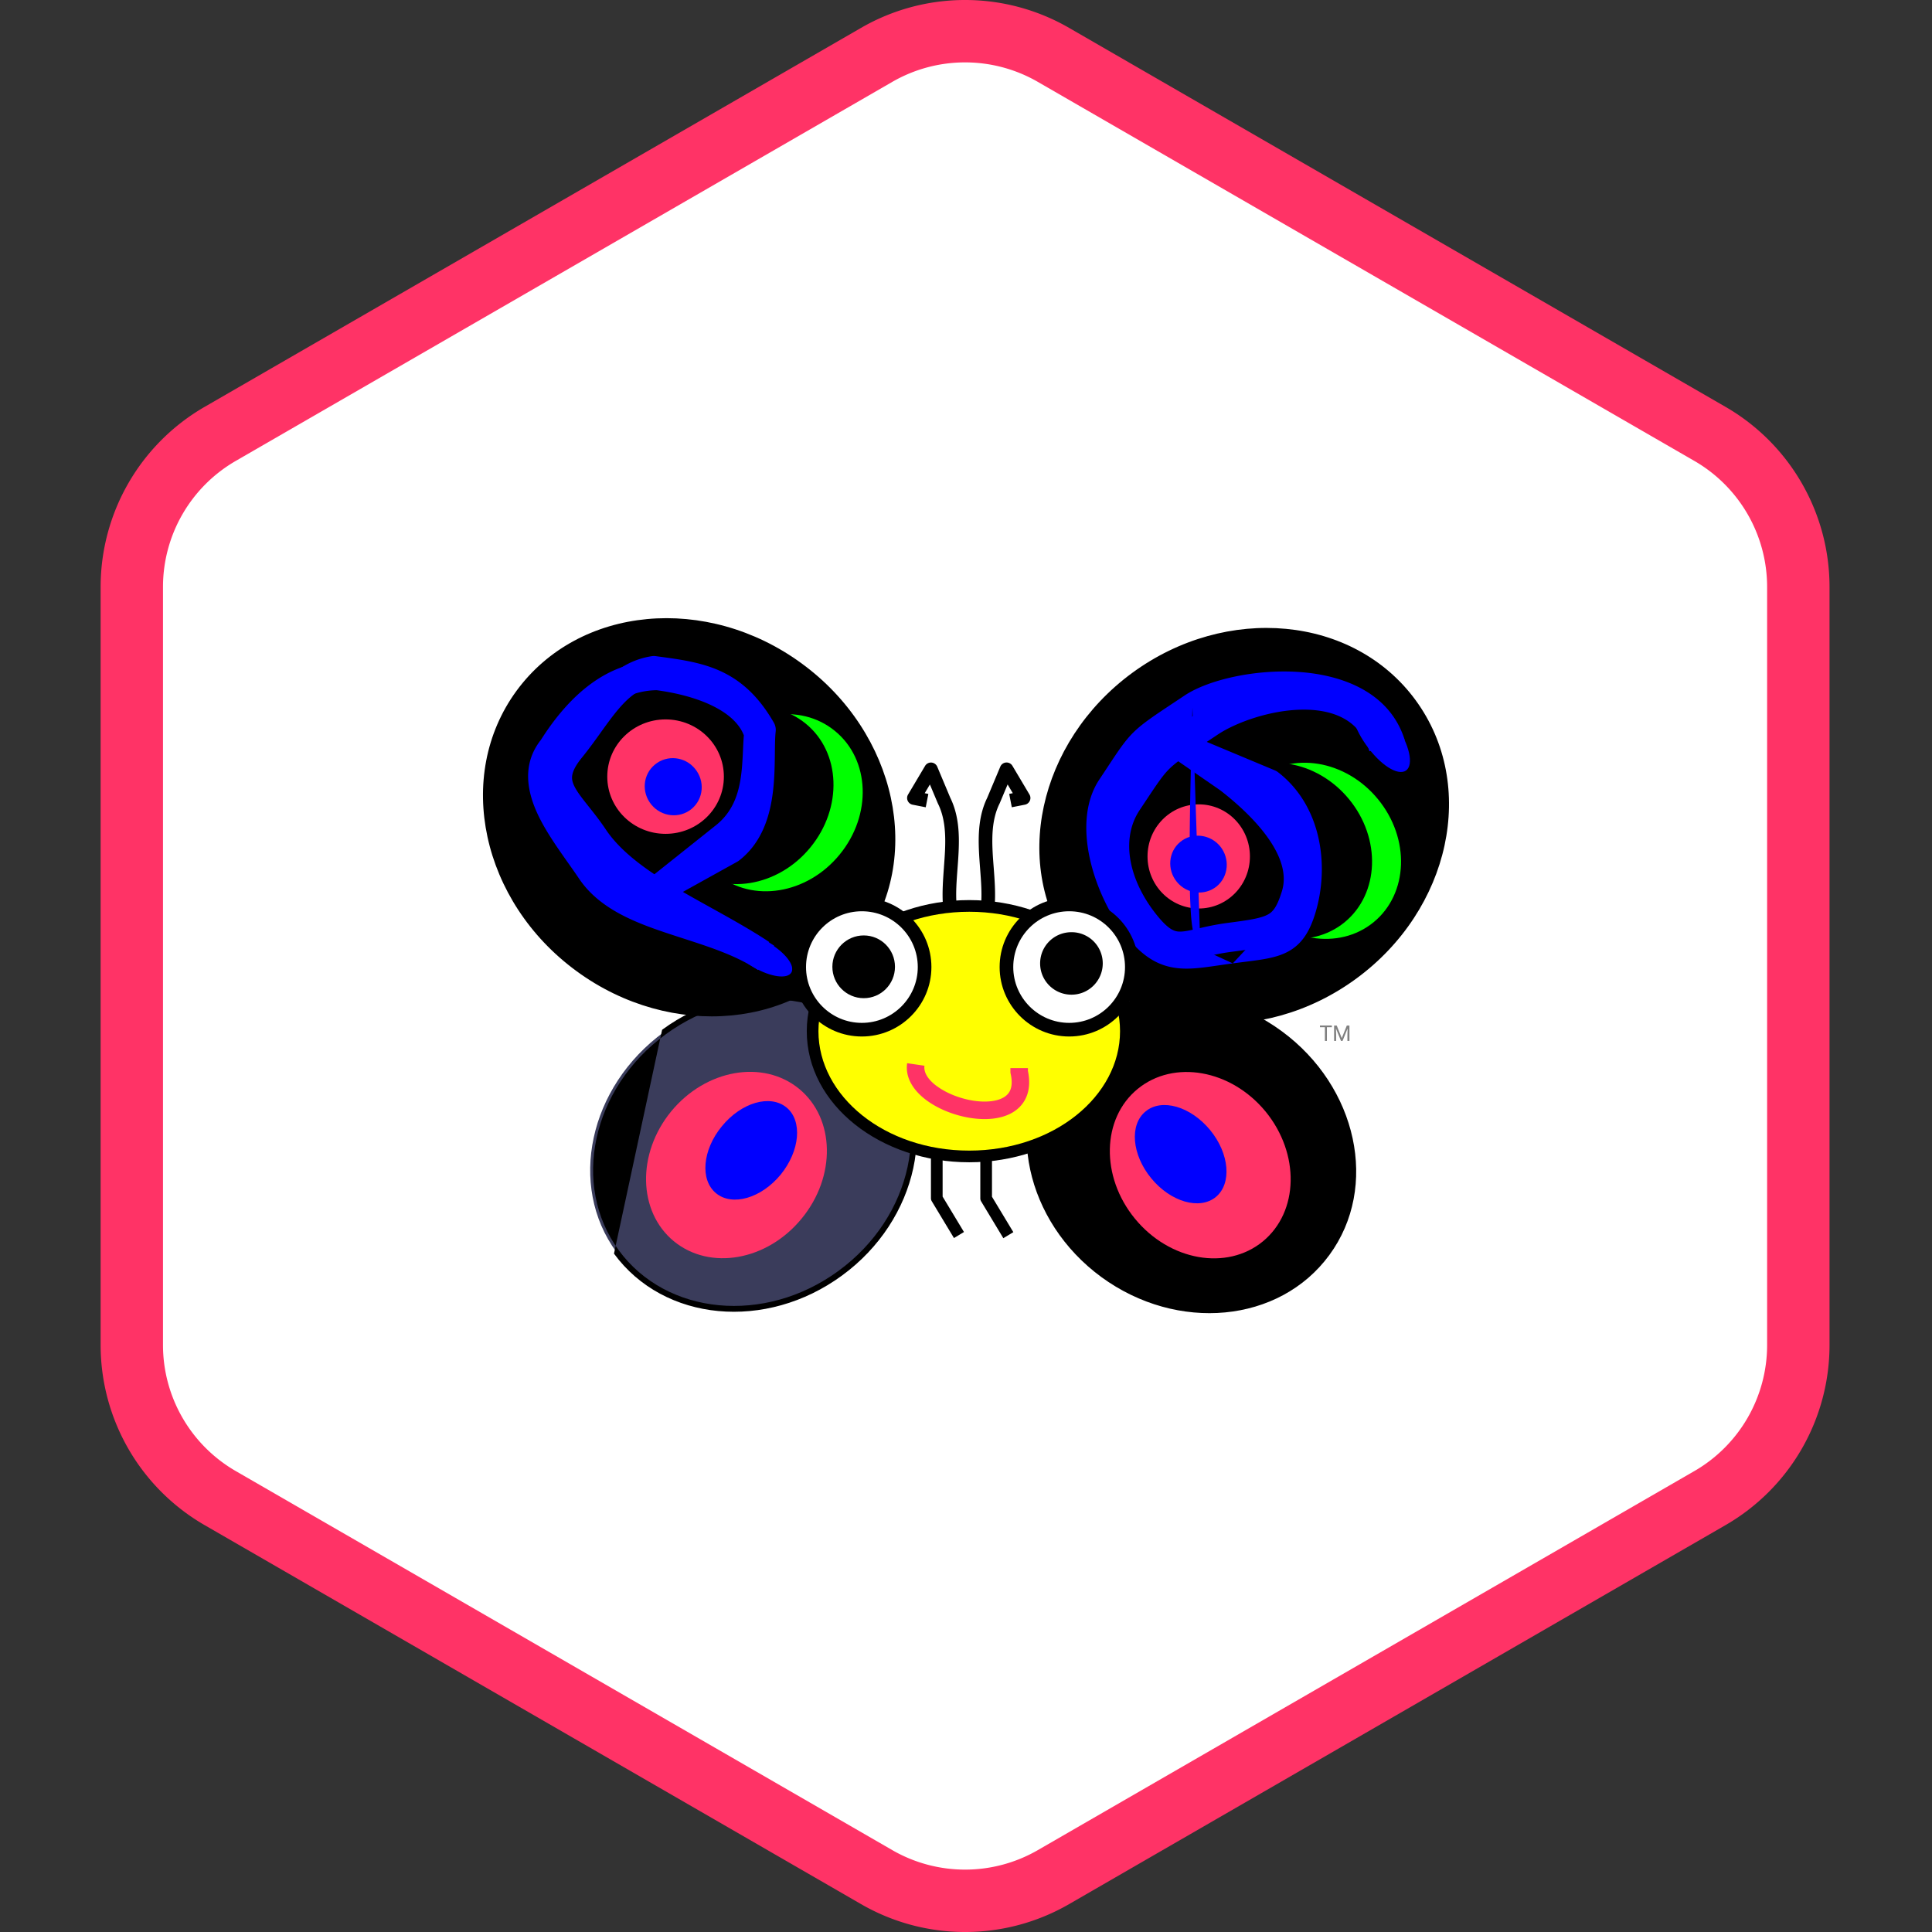 <svg width="96" height="96" fill="none" xmlns="http://www.w3.org/2000/svg">
  <rect width="100%" height="100%" fill="#333333" stroke="none"/>
  <path d="M44 2.309a8 8 0 018 0l33.569 19.381a8 8 0 014 6.928v38.762a8 8 0 01-4 6.928L52 93.691a8 8 0 01-8 0L10.431 74.309a8 8 0 01-4-6.928V28.619a8 8 0 014-6.928L44 2.309z" fill="#fff"/>
  <path fill-rule="evenodd" clip-rule="evenodd" d="M84.191 22.902L51.57 4.069a7.233 7.233 0 00-7.233 0L11.716 22.902a7.233 7.233 0 00-3.617 6.264v37.667a7.233 7.233 0 003.617 6.264L44.337 91.931a7.233 7.233 0 007.233 0l32.621-18.834a7.233 7.233 0 003.616-6.264v-37.667a7.233 7.233 0 00-3.616-6.264zM53.12 1.384a10.333 10.333 0 00-10.333 0L10.166 20.218A10.333 10.333 0 005 29.166v37.667a10.333 10.333 0 005.167 8.949l32.621 18.834a10.333 10.333 0 0010.333 0l32.62-18.834a10.333 10.333 0 005.167-8.949v-37.667a10.333 10.333 0 00-5.167-8.949L53.12 1.384z" fill="#F36"/>
  <path fill-rule="evenodd" clip-rule="evenodd" d="M41.756 63.263c-3.723 2.729-8.704 2.258-11.13-1.055-2.42-3.307-1.364-8.2 2.359-10.922 3.717-2.729 8.704-2.258 11.123 1.048 2.426 3.313 1.371 8.206-2.352 10.928z" fill="#3A3C5B"/>
  <path fill-rule="evenodd" clip-rule="evenodd" d="M30.509 62.293c2.483 3.39 7.557 3.853 11.332 1.086 3.775-2.76 4.866-7.74 2.384-11.13-2.476-3.384-7.558-3.846-11.325-1.08m8.856 12.093l-.086-.117c-3.672 2.691-8.558 2.212-10.928-1.024-2.363-3.23-1.345-8.035 2.328-10.72l0-0c3.666-2.691 8.558-2.212 10.921 1.017v0c2.37 3.236 1.351 8.042-2.321 10.726l.085.117z" fill="#000"/>
  <path fill-rule="evenodd" clip-rule="evenodd" d="M39.7 33.166c4.631 3.387 5.941 9.47 2.924 13.583-3.011 4.113-9.208 4.698-13.832 1.311-4.631-3.387-5.941-9.477-2.93-13.59 3.018-4.113 9.208-4.698 13.838-1.304z" fill="#000"/>
  <path fill-rule="evenodd" clip-rule="evenodd" d="M28.648 48.255c4.709 3.45 11.064 2.879 14.169-1.363 3.112-4.242 1.74-10.471-2.976-13.921-4.716-3.457-11.064-2.886-14.176 1.356l-0.0 0c-3.105 4.242-1.734 10.477 2.982 13.927zm.143-.195C39.842 32.972 39.842 32.972 39.842 32.972l-0-0-.143.195.143-.195m2.586 13.635c-2.917 3.985-8.955 4.583-13.494 1.258l-0-0c-4.545-3.325-5.795-9.267-2.878-13.252 2.924-3.985 8.956-4.583 13.501-1.252l0.0 0c4.545 3.325 5.795 9.261 2.872 13.245l-0.0 0z" fill="#000"/>
  <path fill-rule="evenodd" clip-rule="evenodd" d="M35.647 43.45c-1.734-1.425-1.835-4.18-.222-6.143 1.62-1.969 4.335-2.413 6.069-.981 1.741 1.425 1.842 4.174.222 6.143-1.613 1.969-4.328 2.406-6.069.981z" fill="#0F0"/>
  <path fill-rule="evenodd" clip-rule="evenodd" d="M34.195 43.093c-1.741-1.431-1.842-4.18-.229-6.15 1.62-1.969 4.342-2.406 6.076-.981 1.741 1.425 1.841 4.18.222 6.15-1.613 1.969-4.335 2.406-6.069.981z" fill="#000"/>
  <path fill-rule="evenodd" clip-rule="evenodd" d="M34.716 46.422c.944.523 1.855 1.027 2.7 1.59l.803-1.206c-.879-.586-1.899-1.151-2.892-1.703-.477-.265-.948-.526-1.395-.785l2.697-1.497a.726.726 0 00.092-.06c1.166-.902 1.549-2.265 1.689-3.451.071-.601.084-1.194.091-1.705.001-.065.002-.129.002-.19.005-.442.009-.792.04-1.067a.725.725 0 00-.092-.442c-.773-1.343-1.664-2.12-2.701-2.582-.952-.424-1.994-.563-3.021-.701a58.836 58.836 0 01-.14-.019.726.726 0 00-.209.002c-1.218.192-2.047.871-2.723 1.657-.333.387-.643.816-.943 1.234l-.037.052c-.293.408-.582.811-.905 1.205l-.002.003c-.415.513-.684 1.016-.768 1.54-.087.541.037 1.015.247 1.434.199.397.491.774.768 1.124l.105.132c.257.323.518.651.772 1.031.927 1.388 2.433 2.44 3.967 3.352.627.372 1.248.716 1.855 1.053zm-1.839-2.744c-1.187-.759-2.165-1.548-2.778-2.466l-0-.001c-.29-.433-.589-.81-.844-1.13l-.101-.128c-.288-.363-.486-.629-.608-.873-.111-.222-.139-.388-.112-.555.03-.184.139-.457.463-.857.351-.43.664-.866.951-1.266l.044-.062c.305-.425.58-.803.865-1.134.535-.622 1.057-1.017 1.752-1.153 1.078.145 1.912.262 2.652.592.681.304 1.316.806 1.92 1.789-.02.298-.024.632-.027.964-.001.062-.001.124-.002.186-.006.507-.019 1.034-.081 1.553-.123 1.034-.423 1.898-1.097 2.443l-3.181 1.766.184.331z" fill="#00F"/>
  <path fill-rule="evenodd" clip-rule="evenodd" d="M33.072 41.433c-1.6 0-2.897-1.27-2.897-2.843 0-1.573 1.297-2.843 2.897-2.843 1.6 0 2.897 1.27 2.897 2.843s-1.297 2.843-2.897 2.843z" fill="#F36"/>
  <path fill-rule="evenodd" clip-rule="evenodd" d="M34.363 40.197c-.598.491-1.492.397-1.996-.215s-.423-1.506.181-1.996c.598-.491 1.492-.397 1.989.215.504.612.423 1.506-.175 1.996z" fill="#00F"/>
  <path fill-rule="evenodd" clip-rule="evenodd" d="M33.953 46.632c1.361.441 2.645.857 3.712 1.568l.804-1.206c-1.25-.833-2.77-1.323-4.135-1.763a68.856 68.856 0 01-.813-.266c-1.63-.548-2.871-1.107-3.548-2.119-.2-.3-.409-.595-.616-.888-.488-.69-.967-1.367-1.302-2.066-.463-.966-.496-1.667-.024-2.249a.716.716 0 00.051-.07c1.292-2.05 2.8-3.257 4.55-3.277 1.039.14 2.053.407 2.854.817.76.389 1.259.868 1.476 1.424-.021.242-.032.504-.044.759-.005.111-.01.221-.016.328-.023.43-.057.856-.137 1.272-.157.818-.486 1.566-1.238 2.148l-.004.003a.062.062 0 00-.004.003l-3.045 2.426.903 1.133 3.041-2.423c1.113-.863 1.57-1.975 1.77-3.017.099-.515.137-1.02.161-1.469.007-.135.013-.262.018-.382.014-.297.025-.554.051-.793a.726.726 0 00-.028-.292c-.349-1.124-1.239-1.896-2.245-2.411-1.01-.516-2.219-.819-3.374-.97a.719.719 0 00-.094-.006c-2.506 0-4.403 1.716-5.8 3.919-.972 1.231-.673 2.618-.13 3.753.391.817.988 1.66 1.502 2.387.189.267.366.518.518.746l.001.001c.983 1.468 2.688 2.148 4.291 2.687.301.101.599.198.894.293z" fill="#00F"/>
  <path fill-rule="evenodd" clip-rule="evenodd" d="M39.323 48.322c-.195.343-1.028.229-1.855-.249-.833-.477-1.344-1.143-1.149-1.485.202-.336 1.028-.229 1.862.249.827.484 1.344 1.143 1.143 1.485z" fill="#00F"/>
  <path fill-rule="evenodd" clip-rule="evenodd" d="M63.593 51.347c3.717 2.722 4.772 7.622 2.346 10.928-2.426 3.313-7.407 3.784-11.13 1.062-3.717-2.729-4.772-7.622-2.346-10.928 2.426-3.313 7.407-3.791 11.13-1.062z" fill="#000"/>
  <path fill-rule="evenodd" clip-rule="evenodd" d="M54.723 63.454c3.775 2.759 8.849 2.297 11.332-1.093 2.483-3.384 1.391-8.371-2.377-11.13-3.775-2.766-8.849-2.297-11.332 1.093-2.483 3.384-1.391 8.364 2.377 11.13l0.0 0zm.171-.233c-3.666-2.691-4.684-7.497-2.315-10.726l0-0c2.37-3.237 7.256-3.722 10.928-1.031 3.666 2.685 4.684 7.497 2.314 10.726l-0.0 0c-2.37 3.236-7.255 3.715-10.928 1.031z" fill="#000"/>
  <path fill-rule="evenodd" clip-rule="evenodd" d="M48.161 57.463c-4.301 0-7.783-2.783-7.783-6.224 0-3.434 3.481-6.224 7.783-6.224 4.301 0 7.783 2.789 7.783 6.224 0 3.441-3.482 6.224-7.783 6.224z" fill="#FF0"/>
  <path fill-rule="evenodd" clip-rule="evenodd" d="M40.088 51.239c0 3.659 3.675 6.514 8.073 6.514s8.073-2.855 8.073-6.514c0-3.652-3.675-6.514-8.073-6.514-4.398 0-8.073 2.862-8.073 6.514zm8.073 5.934c-4.205 0-7.493-2.71-7.493-5.934 0-3.217 3.288-5.934 7.493-5.934s7.493 2.716 7.493 5.934c0 3.224-3.288 5.934-7.493 5.934z" fill="#000"/>
  <path fill-rule="evenodd" clip-rule="evenodd" d="M42.825 51.165c-1.721 0-3.112-1.398-3.112-3.112 0-1.721 1.391-3.112 3.112-3.112 1.721 0 3.119 1.391 3.119 3.112 0 1.714-1.398 3.112-3.119 3.112z" fill="#fff"/>
  <path fill-rule="evenodd" clip-rule="evenodd" d="M39.374 48.053c0 1.9 1.542 3.45 3.45 3.45 1.907 0 3.457-1.549 3.457-3.45 0-1.909-1.55-3.45-3.457-3.45-1.908 0-3.45 1.543-3.45 3.45zm3.45 2.773c-1.533 0-2.773-1.246-2.773-2.773 0-1.534 1.24-2.773 2.773-2.773 1.534 0 2.78 1.241 2.78 2.773 0 1.526-1.246 2.773-2.78 2.773zM67.242 48.437c-4.597 3.367-10.754 2.783-13.744-1.304-2.998-4.086-1.694-10.129 2.903-13.502 4.597-3.367 10.754-2.783 13.744 1.304 2.998 4.093 1.694 10.135-2.903 13.502z" fill="#000"/>
  <path fill-rule="evenodd" clip-rule="evenodd" d="M53.303 47.276c3.085 4.215 9.399 4.786 14.082 1.356 4.683-3.43 6.047-9.618 2.956-13.84-3.085-4.215-9.399-4.786-14.082-1.356l-0.0 0c-4.682 3.436-6.047 9.625-2.955 13.84zm13.796.966c-4.512 3.305-10.51 2.706-13.407-1.252l-0-0c-2.903-3.958-1.661-9.853 2.852-13.165 4.512-3.304 10.51-2.706 13.407 1.252 2.903 3.965 1.661 9.86-2.851 13.165z" fill="#000"/>
  <path fill-rule="evenodd" clip-rule="evenodd" d="M68.257 45.822c-1.727 1.418-4.429.975-6.035-.981s-1.512-4.691.215-6.109c1.727-1.418 4.429-.981 6.035.981 1.606 1.956 1.512 4.691-.215 6.109z" fill="#0F0"/>
  <path fill-rule="evenodd" clip-rule="evenodd" d="M66.819 45.822c-1.727 1.418-4.429.975-6.035-.981s-1.512-4.691.215-6.103c1.727-1.418 4.429-.981 6.035.975s1.506 4.691-.215 6.109z" fill="#000"/>
  <path fill-rule="evenodd" clip-rule="evenodd" d="M58.22 46.182c-.173-.1-.403-.297-.725-.695l-.001-.001c-1.383-1.706-1.839-3.769-.867-5.231.101-.151.193-.289.278-.418.639-.96.888-1.334 1.234-1.667.12-.115.25-.224.411-.345l-.002.003 2.074 1.434c.896.693 1.823 1.55 2.445 2.461.629.923.87 1.785.631 2.56-.247.8-.454 1.025-.695 1.157-.151.083-.365.155-.707.224-.344.069-.765.124-1.321.198-.573.076-1.041.183-1.417.27l-.026.006c-.4.092-.646.145-.855.152-.175.006-.307-.022-.458-.11zm1.611-9.229l1.633 1.129a.829.829 0 01.031.022c.955.737 2.023 1.707 2.771 2.803.743 1.09 1.245 2.422.819 3.804v0c-.284.92-.642 1.593-1.381 2-.339.187-.719.295-1.122.375-.392.078-.854.139-1.378.208l-.038.005c-.503.067-.915.161-1.294.249l-.014.003-.024.005c-.357.082-.74.171-1.109.183-.412.014-.818-.065-1.231-.303-.391-.226-.752-.575-1.126-1.038-1.56-1.924-2.434-4.712-.948-6.947l.001-.001c.103-.155.2-.3.29-.436.606-.912.955-1.439 1.424-1.889.433-.415.978-.776 1.902-1.387.202-.134.422-.279.663-.44 1.122-.751 3.115-1.468 5.017-1.485.96-.008 1.95.162 2.804.646.871.495 1.554 1.293 1.911 2.443l-1.384.429c-.249-.803-.696-1.301-1.242-1.612-.564-.321-1.28-.464-2.075-.457-1.609.014-3.329.641-4.224 1.24l-.001.001c-.252.168-.475.316-.675.448z" fill="#00F"/>
  <path fill-rule="evenodd" clip-rule="evenodd" d="M59.567 45.143c-1.411 0-2.547-1.156-2.547-2.588 0-1.431 1.136-2.587 2.547-2.587 1.405 0 2.541 1.156 2.541 2.587 0 1.432-1.136 2.588-2.541 2.588z" fill="#F36"/>
  <path fill-rule="evenodd" clip-rule="evenodd" d="M60.46 44.041c-.598.484-1.485.39-1.983-.222-.497-.605-.423-1.499.168-1.983.591-.491 1.485-.39 1.983.215.497.612.423 1.499-.168 1.989z" fill="#00F"/>
  <path fill-rule="evenodd" clip-rule="evenodd" d="M58.651 46.666c-.463-.054-.906-.254-1.518-1.01l-.001-.001c-.665-.82-1.26-2.006-1.539-3.191-.285-1.207-.21-2.256.242-2.933l0-0c.176-.263.326-.49.457-.688.51-.772.73-1.105 1.036-1.409.341-.34.776-.629 1.864-1.353.142-.095.296-.197.462-.308l.001-.001c.398-.266 1.091-.54 1.969-.727.865-.184 1.854-.273 2.812-.209 1.969.132 3.516.867 3.983 2.376l1.385-.429c-.742-2.396-3.117-3.25-5.271-3.394-1.104-.074-2.227.028-3.211.238-.971.207-1.862.531-2.473.94-.174.116-.336.224-.488.325-1.032.685-1.606 1.066-2.056 1.514-.419.418-.741.906-1.265 1.701-.124.188-.259.393-.409.618-.778 1.165-.77 2.7-.447 4.07.329 1.392 1.018 2.777 1.824 3.771.78.964 1.539 1.429 2.477 1.538.435.051.876.021 1.319-.032.236-.028.509-.068.792-.109.218-.032.442-.064.66-.093m-2.004-12.702v0-0c-.334 11.527-.025 11.513.38 11.465zm.38 11.465c.234-.028.463-.061.717-.099l-.717.099zm.717-.099c.214-.031.446-.066.716-.101l-.716.101zm1.254-.17c-.165.021-.343.043-.538.069h-0m.538-.069c.319-.04.589-.074.837-.114l-.837.114zm.837-.114c.37-.06.613-.122.792-.202l-.792.202zm.792-.202c.27-.121.496-.318.732-1.074l-.732 1.074zm.732-1.074c.598-1.934.215-4.189-1.272-5.399l-4.008-1.675.559-1.337 4.1 1.714a.725.725 0 01.164.095c2.176 1.681 2.565 4.695 1.842 7.031l-0.0.001c-.302.971-.728 1.611-1.523 1.967-.354.159-.747.245-1.154.31-.272.044-.584.083-.92.125-.16.02-.326.041-.495.063" fill="#00F"/>
  <path fill-rule="evenodd" clip-rule="evenodd" d="M53.128 51.165c-1.72 0-3.119-1.398-3.119-3.112 0-1.721 1.398-3.112 3.119-3.112 1.721 0 3.112 1.391 3.112 3.112 0 1.714-1.391 3.112-3.112 3.112z" fill="#fff"/>
  <path fill-rule="evenodd" clip-rule="evenodd" d="M49.671 48.053c0 1.901 1.55 3.45 3.457 3.45 1.908 0 3.45-1.55 3.45-3.45 0-1.907-1.543-3.45-3.45-3.45-1.907 0-3.457 1.542-3.457 3.45zm3.457 2.773c-1.534 0-2.78-1.247-2.78-2.773 0-1.533 1.245-2.773 2.78-2.773 1.534 0 2.773 1.24 2.773 2.773 0 1.527-1.24 2.773-2.773 2.773zM42.919 49.599c-.86 0-1.559-.699-1.559-1.559s.699-1.559 1.559-1.559 1.552.699 1.552 1.559-.692 1.559-1.552 1.559z" fill="#000"/>
  <path fill-rule="evenodd" clip-rule="evenodd" d="M53.242 49.425c-.867 0-1.559-.699-1.559-1.553 0-.86.692-1.552 1.559-1.552a1.549 1.549 0 011.553 1.552c0 .854-.692 1.553-1.553 1.553z" fill="#000"/>
  <path fill-rule="evenodd" clip-rule="evenodd" d="M46.543 53.965c-.476-.355-.65-.712-.607-1.01l-.86-.125c-.111.768.372 1.402.947 1.831.589.44 1.377.752 2.143.88.753.126 1.571.089 2.171-.277.311-.19.56-.468.694-.841.128-.355.14-.763.045-1.215v-.135h-.869v.181a.439.439 0 00.011.096c.08.355.058.606-.004.778-.06.168-.17.295-.33.393-.341.208-.911.273-1.574.162-.65-.109-1.305-.375-1.766-.72z" fill="#F36"/>
  <path fill-rule="evenodd" clip-rule="evenodd" d="M46.905 43.079c-.047.632-.096 1.292-.05 1.908l.675-.051c-.043-.564.001-1.14.046-1.747.021-.276.042-.559.056-.85.043-.897.009-1.839-.413-2.699l-.648-1.543a.339.339 0 00-.603-.042l-.847 1.425a.339.339 0 00.226.505l.652.128.13-.664-.181-.035.258-.434.392.933a.316.316 0 00.009.019c.347.703.39 1.502.348 2.377-.012.249-.031.508-.051.772zM48.703 43.185c.046.609.091 1.187.048 1.752l.675.051c.047-.618-.004-1.28-.052-1.913-.02-.262-.04-.52-.052-.767-.043-.875-.001-1.674.345-2.377a.316.316 0 00.009-.019l.392-.933.258.434-.18.035.13.664.652-.128a.339.339 0 00.226-.505l-.847-1.425a.338.338 0 00-.603.042l-.648 1.543c-.422.861-.454 1.803-.41 2.7.014.289.036.57.057.845z" fill="#000"/>
  <path fill-rule="evenodd" clip-rule="evenodd" d="M33.483 61.677c-1.788-1.472-1.848-4.355-.134-6.452 1.721-2.09 4.564-2.594 6.358-1.122 1.788 1.472 1.848 4.355.128 6.445-1.714 2.097-4.557 2.601-6.351 1.129z" fill="#F36"/>
  <path fill-rule="evenodd" clip-rule="evenodd" d="M46.838 59.459l1.061 1.759-.497.3-1.102-1.828a.291.291 0 01-.042-.15v-2.01h.58v1.929zM49.291 59.466l1.061 1.759-.497.3-1.102-1.828a.291.291 0 01-.042-.15V57.53h.58v1.936z" fill="#000"/>
  <path fill-rule="evenodd" clip-rule="evenodd" d="M35.58 59.291c-.806-.659-.679-2.151.289-3.327.968-1.183 2.399-1.6 3.213-.934.8.659.672 2.151-.289 3.334-.968 1.176-2.406 1.593-3.213.927z" fill="#00F"/>
  <path fill-rule="evenodd" clip-rule="evenodd" d="M62.752 61.684c-1.794 1.472-4.638.968-6.358-1.129-1.714-2.09-1.653-4.98.134-6.445 1.794-1.472 4.638-.968 6.358 1.122 1.714 2.097 1.653 4.98-.134 6.452z" fill="#F36"/>
  <path fill-rule="evenodd" clip-rule="evenodd" d="M60.413 59.479c-.806.659-2.245.242-3.206-.927-.968-1.176-1.095-2.668-.282-3.327.8-.665 2.238-.249 3.206.927.961 1.169 1.089 2.662.282 3.327z" fill="#00F"/>
  <path d="M66.179 51.041h-.246v.681h-.1v-.681h-.245v-.083h.591v.083zM66.422 50.959l.25.624.25-.624h.131v.764h-.101v-.298l.009-.321-.251.619h-.077l-.251-.618.01.32v.298h-.101v-.764h.13z" fill="gray"/>
  <path fill-rule="evenodd" clip-rule="evenodd" d="M69.863 38.288c-.41.282-1.297-.289-1.989-1.284-.699-.988-.927-2.023-.524-2.305.403-.282 1.297.289 1.989 1.284.692.988.927 2.023.524 2.305z" fill="#00F"/>
</svg>
